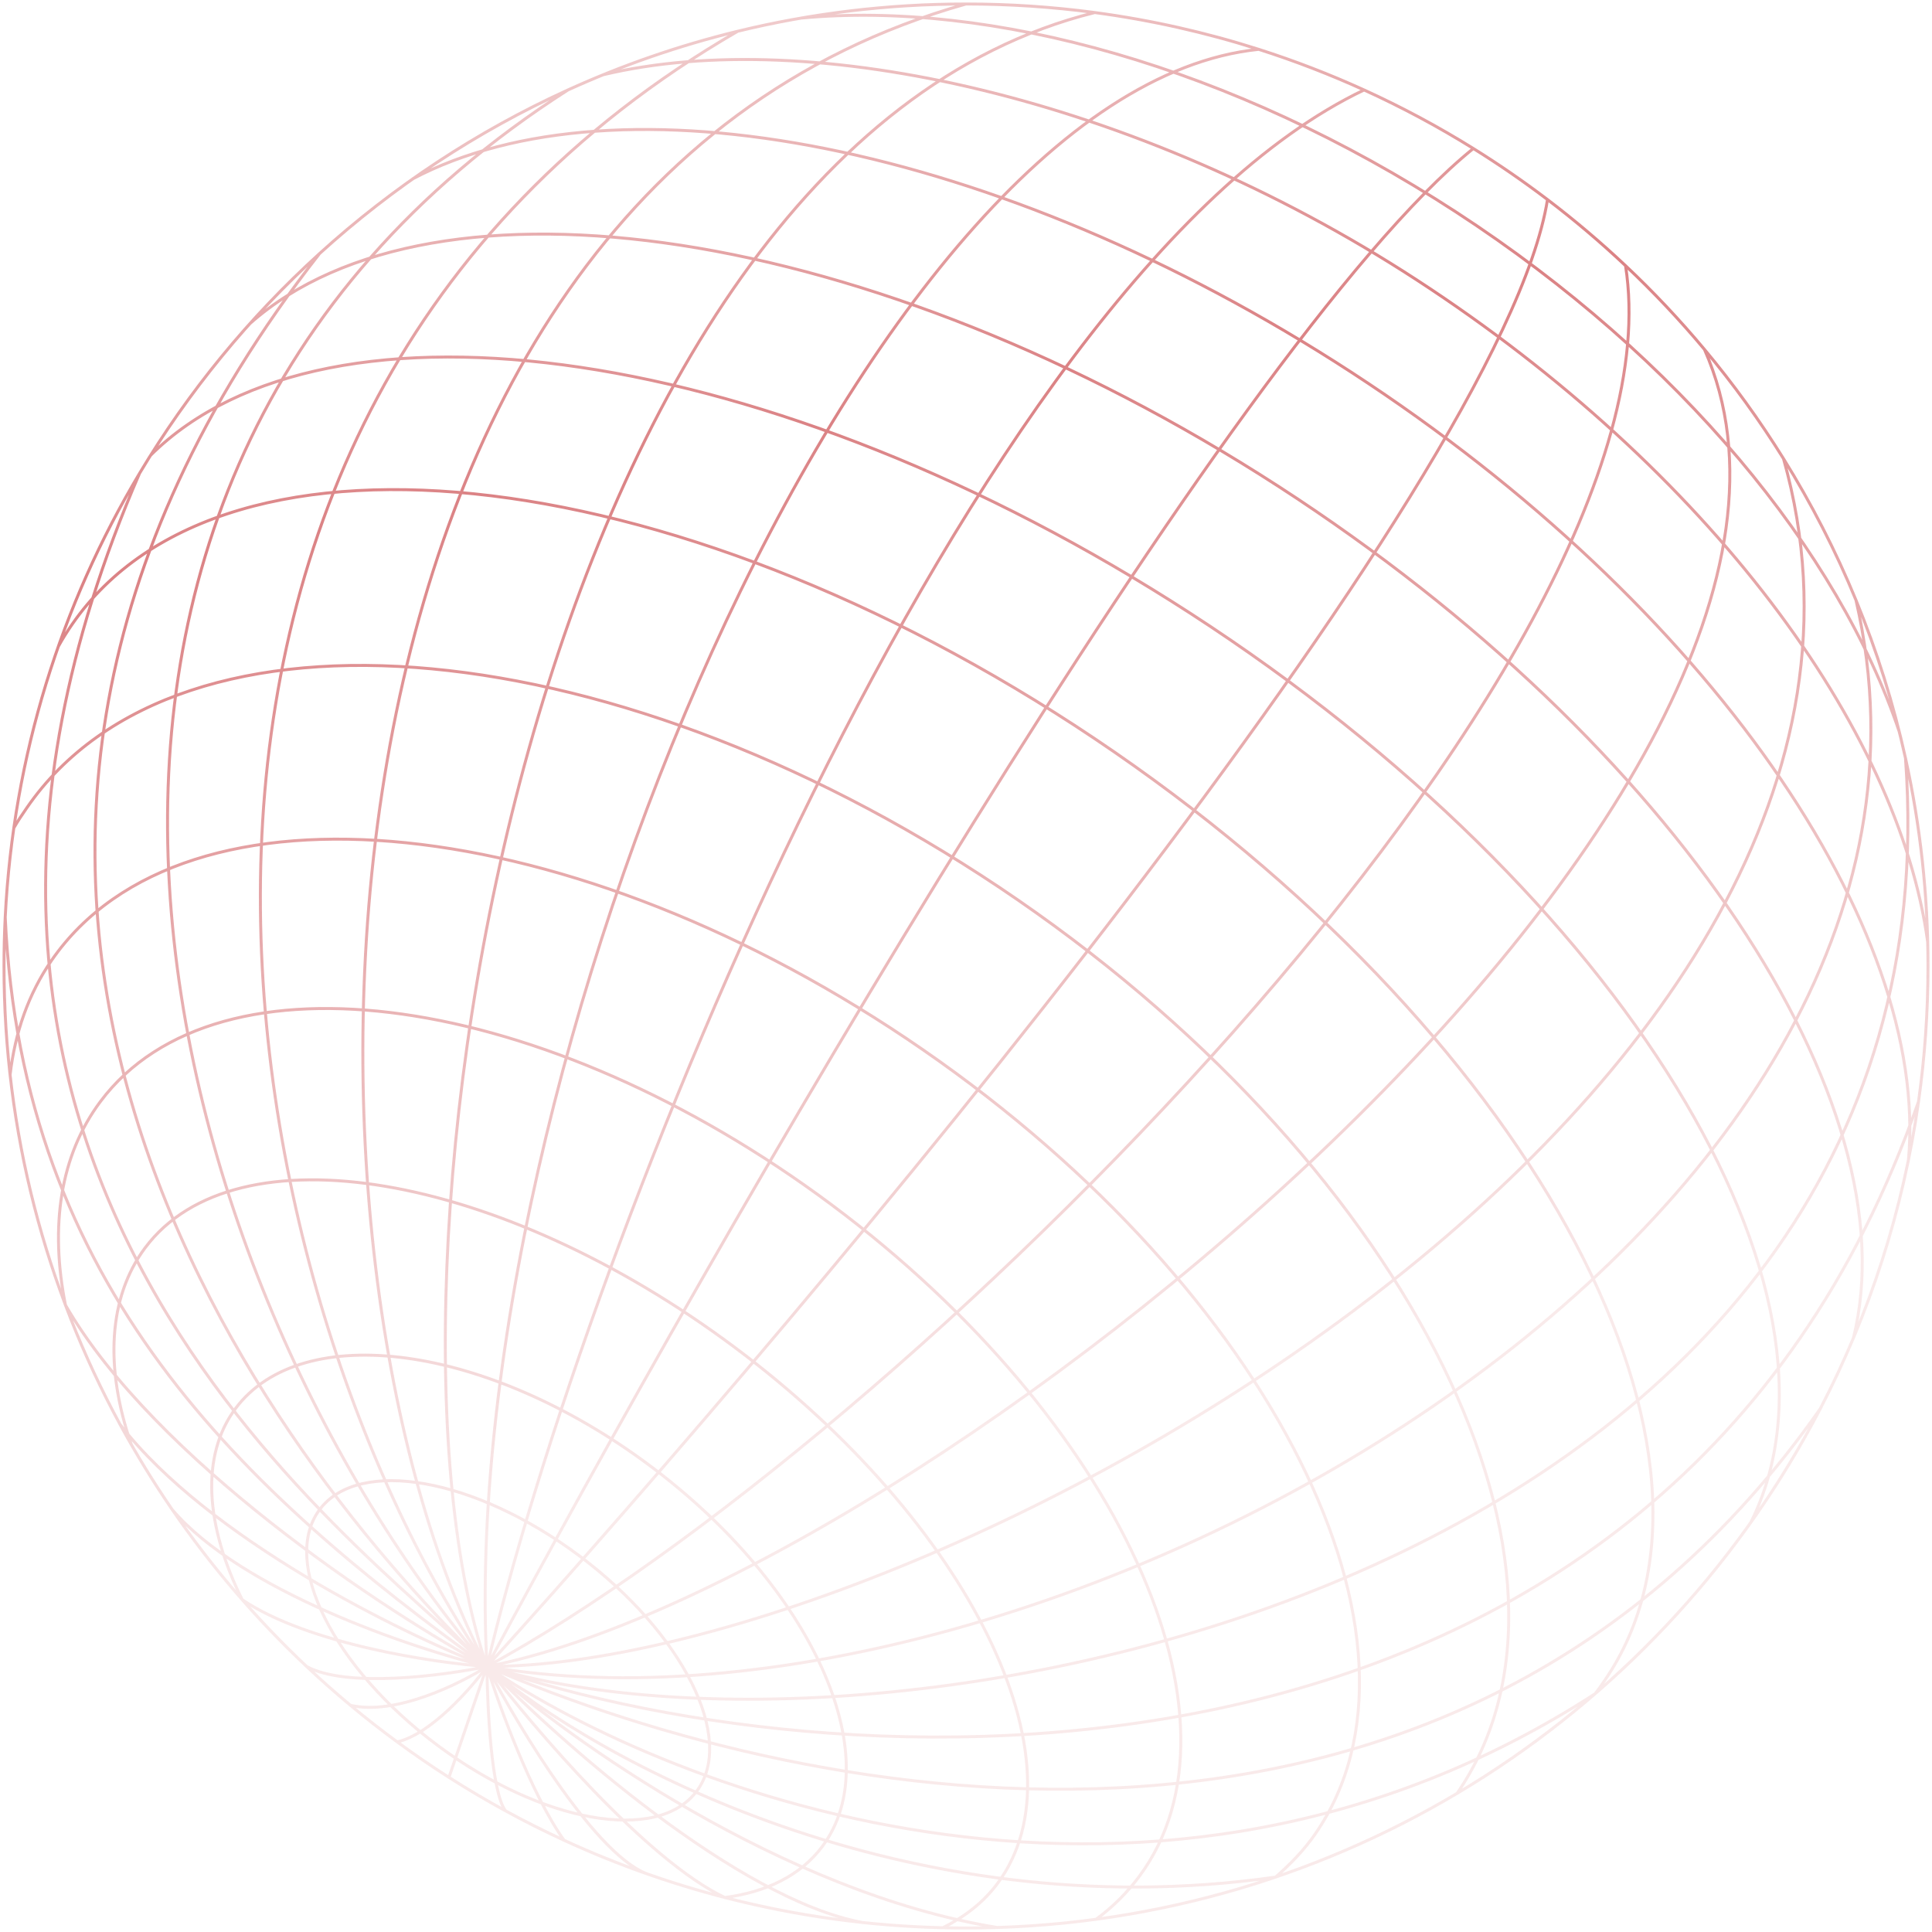 <svg width="650" height="650" viewBox="0 0 650 650" fill="none" xmlns="http://www.w3.org/2000/svg">
<g clip-path="url(#clip0_2375_800)">
<path d="M325 1.346C339.692 1.346 354.156 2.325 368.329 4.221M325 1.346C91.286 66.996 93.256 427.413 163.83 560.684M325 1.346C298.534 1.346 272.81 4.522 248.19 10.515M368.329 4.221C177.157 51.688 119.844 432.337 163.83 560.684M368.329 4.221C387.279 6.756 405.71 10.931 423.474 16.599M163.83 560.684C129.145 541.875 52.225 491.225 22.026 439.085C16.746 412.626 20.217 388.785 33.774 370.618C73.183 317.808 183.355 333.375 279.853 405.385C376.35 477.395 422.629 578.581 383.22 631.391C379.141 636.856 374.265 641.706 368.763 645.72M163.83 560.684C200.117 591.73 303.986 649.366 429.161 631.528C434.158 627.16 438.708 622.491 442.507 616.997C487.09 552.52 428.065 434.45 310.672 353.28C193.28 272.11 61.974 258.576 17.392 323.053C9.529 334.424 5.06 347.409 3.394 361.618M163.83 560.684C226.503 603.596 388.818 665.504 536.689 569.833C537.787 568.434 538.796 566.943 539.812 565.469C591.114 491.059 517.296 351.172 374.936 253.021C232.575 154.87 75.581 135.623 24.279 210.032C22.595 212.475 21.037 214.937 19.621 217.516M163.83 560.684C276.374 436.266 505.296 163.375 520.637 67.144M163.83 560.684C240.092 418.247 413.233 116.692 495.69 49.962M163.83 560.684C196.764 420.654 325 94.149 458.926 30.268M163.83 560.684C152.998 361.618 290.206 30.268 423.474 16.599M163.83 560.684C301.366 486.025 567.905 223.366 546.896 89.385M163.83 560.684C310.672 532.454 638.998 265.259 573.436 117.546M163.83 560.684C310.672 560.684 660.471 368.329 600.037 154.31M163.83 560.684C349.291 592.851 673.602 414.612 624.424 201.906M163.83 560.684C302.809 602.598 661.128 529.828 641.083 255.083M163.83 560.684C287.58 603.367 560.981 613.397 645.465 370.618M163.83 560.684C75.202 430.697 21.829 141.797 248.19 10.515M163.83 560.684C53.537 431.352 -19.898 165.272 191.074 30.268M163.83 560.684C81.497 481.246 -54.128 291.847 107.52 85.3M163.83 560.684C117.546 516.027 -54.785 393.932 46.961 159.234M163.83 560.684C81.497 501.27 7.334 432.913 1.755 308.587M163.83 560.684C135.029 549.523 70.025 517.617 40.412 479.277M163.83 560.684C138.21 554.427 81.167 535.113 57.946 507.904M163.83 560.684C145.596 559.382 103.602 553.068 81.497 538.216C69.188 513.519 67.339 489.821 79.226 473.892C101.682 443.799 164.083 452.386 218.602 493.07C273.121 533.755 299.113 591.131 276.656 621.224C269.389 630.962 257.894 636.545 243.882 638.405C217.663 626.004 179.588 581.423 163.83 560.684ZM163.83 560.684C149.216 563.746 116.626 568.035 103.176 560.684M163.83 560.684C154.748 566.523 132.843 577.302 117.874 573.709M163.83 560.684C158.468 568.07 144.922 583.486 133.63 586.044M163.83 560.684C162.203 565.369 157.37 579.391 151.049 597.982M163.83 560.684C163.939 574.277 165.34 603.018 170.066 609.23M163.83 560.684C167.878 573.741 178.733 603.713 189.761 619.131M163.83 560.684C174.85 581.808 201.234 625.397 218.602 630.758M163.83 560.684C188.507 586.149 248.33 639.024 290.206 646.805M163.83 560.684C191.099 585.081 263.62 636.797 335.541 648.486M163.83 560.684C275.2 608.919 489.999 648.94 612.448 473.892M248.19 10.515C228.375 15.338 209.273 21.985 191.074 30.268M44.182 486.025C35.206 460.133 36.413 436.451 48.838 419.802C79.153 379.177 167.91 394.14 247.081 453.221C326.252 512.302 365.857 593.128 335.541 633.753C330.814 640.088 324.542 644.887 317.228 648.563M490.216 603.367C541.517 528.957 475.419 394.449 342.551 302.842C209.684 211.235 60.384 197.294 9.082 271.704C7.529 273.955 5.99 276.212 4.651 278.571M588.996 512.285C627.818 434.859 546.071 300.604 400.636 206.442C260.214 115.526 110.147 94.14 50.669 153.179M623.53 450.245C643.297 371.341 564.052 250.34 430.357 163.778C293.64 75.261 145.986 53.945 84.085 108.866M138.781 60.205C207.682 23.856 335.49 47.706 454.789 125.333C575.3 203.749 649.088 312.279 642.09 390.175M648.557 316.975C638.813 244.984 574.767 158.02 476.609 94.149C381.9 32.522 272.685 8.538 202.996 25.129M638.998 246.217C618.583 185.51 565.356 120.448 489.871 71.33C414.327 22.174 333.22 0.119 269.424 6.092M520.637 67.144C512.606 61.042 504.283 55.306 495.69 49.962M520.637 67.144C529.784 74.094 538.549 81.52 546.896 89.385M495.69 49.962C483.919 42.641 471.643 36.055 458.926 30.268M458.926 30.268C447.452 25.045 435.618 20.474 423.474 16.599M546.896 89.385C556.29 98.234 565.153 107.639 573.436 117.546M573.436 117.546C583.127 129.14 592.022 141.423 600.037 154.31M600.037 154.31C609.417 169.393 617.592 185.302 624.424 201.906M624.424 201.906C631.439 218.95 637.04 236.724 641.083 255.083M641.083 255.083C646.041 277.598 648.654 300.994 648.654 325C648.654 340.484 647.567 355.714 645.465 370.618M645.465 370.618C640.277 407.39 628.911 442.175 612.448 473.892M191.074 30.268C160.351 44.25 132.199 62.896 107.52 85.3M107.52 85.3C83.881 106.761 63.43 131.67 46.961 159.234M46.961 159.234C20.624 203.314 4.472 254.181 1.755 308.587M1.755 308.587C1.483 314.024 1.346 319.496 1.346 325C1.346 380.861 15.498 433.417 40.412 479.277M40.412 479.277C45.77 489.14 51.626 498.694 57.946 507.904M57.946 507.904C71.11 527.088 86.288 544.783 103.176 560.684M103.176 560.684C107.941 565.17 112.843 569.514 117.874 573.709M117.874 573.709C122.995 577.978 128.249 582.092 133.63 586.044M133.63 586.044C139.299 590.207 145.109 594.189 151.049 597.982M151.049 597.982C157.248 601.94 163.59 605.694 170.066 609.23M170.066 609.23C176.501 612.747 183.07 616.049 189.761 619.131M189.761 619.131C199.141 623.451 208.763 627.336 218.602 630.758M218.602 630.758C241.415 638.697 265.391 644.154 290.206 646.805M290.206 646.805C301.636 648.027 313.245 648.654 325 648.654C328.527 648.654 332.041 648.598 335.541 648.486M335.541 648.486C456.14 644.626 560.078 574.792 612.448 473.892M107.52 507.904C120.671 490.28 159.739 497.193 194.779 523.341C229.82 549.491 247.567 584.976 234.415 602.598C221.264 620.221 182.196 613.309 147.156 587.16C112.115 561.01 94.369 525.527 107.52 507.904Z" stroke="url(#paint0_linear_2375_800)"/>
</g>
<defs>
<linearGradient id="paint0_linear_2375_800" x1="534.322" y1="592.202" x2="399.843" y2="-43.864" gradientUnits="userSpaceOnUse">
<stop offset="0.231" stop-color="#C32F33" stop-opacity="0.1"/>
<stop offset="0.759" stop-color="#C32F33" stop-opacity="0.6"/>
<stop offset="1" stop-color="#C32F33" stop-opacity="0.2"/>
</linearGradient>
<clipPath id="clip0_2375_800">
<rect width="650" height="650" fill="white"/>
</clipPath>
</defs>
</svg>
